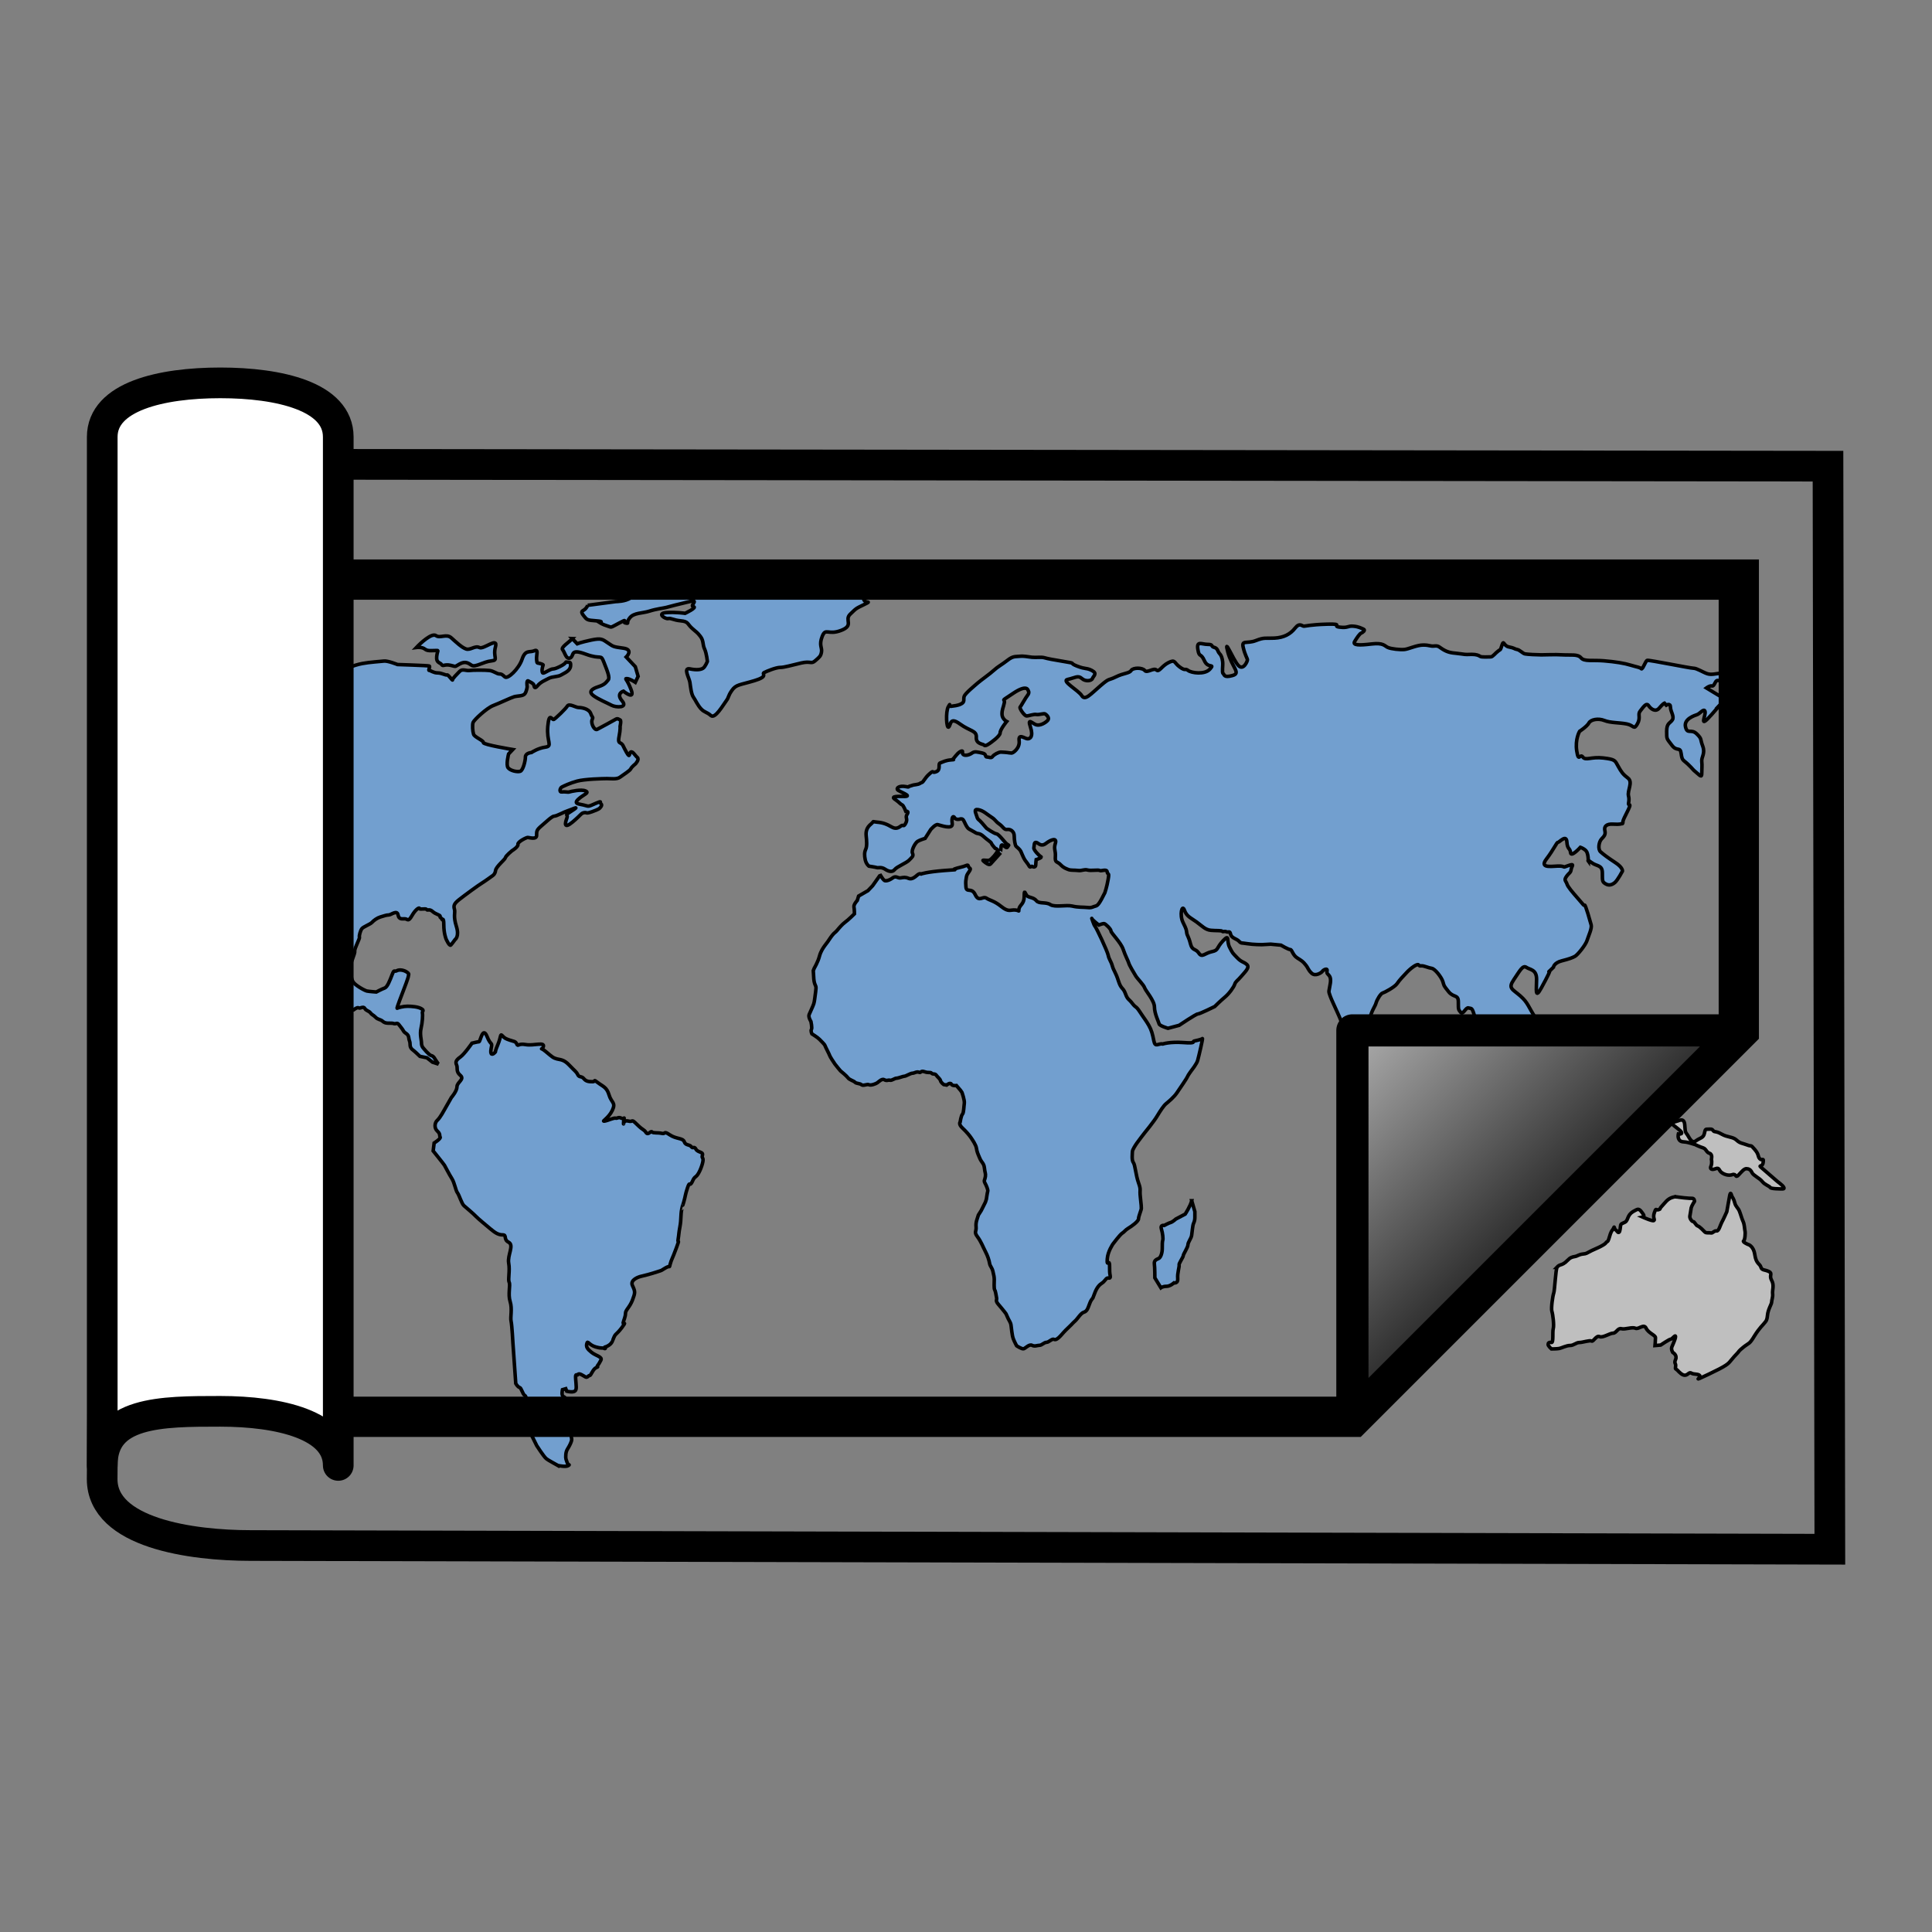 <?xml version="1.0" encoding="UTF-8" standalone="no"?>
<svg
   xmlns:dc="http://purl.org/dc/elements/1.1/"
   xmlns:cc="http://creativecommons.org/ns#"
   xmlns:rdf="http://www.w3.org/1999/02/22-rdf-syntax-ns#"
   xmlns:svg="http://www.w3.org/2000/svg"
   xmlns="http://www.w3.org/2000/svg"
   xmlns:xlink="http://www.w3.org/1999/xlink"
   xmlns:sodipodi="http://sodipodi.sourceforge.net/DTD/sodipodi-0.dtd"
   xmlns:inkscape="http://www.inkscape.org/namespaces/inkscape"
   width="24"
   height="24"
   id="svg2"
   version="1.1"
   inkscape:version="0.48.3.1 r9886"
   sodipodi:docname="overlay.svg">
  <rect width="100%" height="100%" fill="#808080" stroke="none"/>
  <defs
     id="defs24">
    <linearGradient
       id="linearGradient4215">
      <stop
         style="stop-color:#afafaf;stop-opacity:1;"
         offset="0"
         id="stop4217" />
      <stop
         style="stop-color:#2a2a2a;stop-opacity:1;"
         offset="1"
         id="stop4219" />
    </linearGradient>
    <inkscape:perspective
       sodipodi:type="inkscape:persp3d"
       inkscape:vp_x="0 : 12 : 1"
       inkscape:vp_y="0 : 1000 : 0"
       inkscape:vp_z="24 : 12 : 1"
       inkscape:persp3d-origin="12 : 8 : 1"
       id="perspective3952" />
    <linearGradient
       y1="0"
       x1="0"
       y2="1"
       x2="1"
       id="svg_18">
      <stop
         id="stop3113"
         offset="0"
         stop-color="#ffffff" />
      <stop
         id="stop3115"
         offset="1"
         stop-opacity="0.992"
         stop-color="#cecece" />
    </linearGradient>
    <linearGradient
       y1="0"
       x1="0"
       y2="1"
       x2="1"
       id="svg_17">
      <stop
         id="stop3108"
         offset="0"
         stop-color="#ffffff" />
      <stop
         id="stop3110"
         offset="1"
         stop-opacity="0.996"
         stop-color="#e0e0e0" />
    </linearGradient>
    <linearGradient
       y2="1"
       x2="1"
       id="svg_16">
      <stop
         id="stop3103"
         offset="0"
         stop-color="#ffffff" />
      <stop
         id="stop3105"
         offset="1"
         stop-color="#000000" />
    </linearGradient>
    <linearGradient
       spreadMethod="pad"
       x2="1"
       y1="0"
       x1="0"
       y2="1"
       id="svg_15">
      <stop
         id="stop3098"
         offset="0"
         stop-opacity="0.996"
         stop-color="#efefef" />
      <stop
         id="stop3100"
         offset="1"
         stop-opacity="0.996"
         stop-color="#828282" />
    </linearGradient>
    <linearGradient
       y1="0"
       x1="0"
       y2="1"
       x2="1"
       id="svg_14">
      <stop
         id="stop3093"
         offset="0"
         stop-opacity="0.996"
         stop-color="#ffffff" />
      <stop
         id="stop3095"
         offset="1"
         stop-opacity="0.996"
         stop-color="#c1c1c1" />
    </linearGradient>
    <linearGradient
       y2="1"
       x2="1"
       id="svg_13">
      <stop
         id="stop3088"
         offset="0"
         stop-opacity="0.996"
         stop-color="#ffffff" />
      <stop
         id="stop3090"
         offset="1"
         stop-opacity="0.996"
         stop-color="#c1c1c1" />
    </linearGradient>
    <linearGradient
       y2="1"
       x2="1"
       y1="0"
       x1="0"
       id="svg_12">
      <stop
         id="stop3083"
         offset="0"
         stop-color="#ffffff" />
      <stop
         id="stop3085"
         offset="1"
         stop-opacity="0.992"
         stop-color="#f2f2f2" />
    </linearGradient>
    <linearGradient
       y2="1"
       x2="1"
       y1="0"
       x1="0"
       id="svg_11">
      <stop
         id="stop3078"
         offset="0"
         stop-color="#ffffff" />
      <stop
         id="stop3080"
         offset="1"
         stop-opacity="0.996"
         stop-color="#dddddd" />
    </linearGradient>
    <linearGradient
       id="svg_10">
      <stop
         id="stop3073"
         offset="0"
         stop-color="#ffffff" />
      <stop
         id="stop3075"
         offset="1"
         stop-opacity="0.996"
         stop-color="#dddddd" />
    </linearGradient>
    <linearGradient
       id="svg_9">
      <stop
         id="stop3068"
         offset="0"
         stop-color="#ffffff" />
      <stop
         id="stop3070"
         offset="1"
         stop-color="#000000" />
    </linearGradient>
    <linearGradient
       spreadMethod="pad"
       x2="1"
       y1="0"
       x1="0"
       y2="1"
       id="svg_8">
      <stop
         id="stop3055"
         offset="0"
         stop-opacity="0.988"
         stop-color="#ffffff" />
      <stop
         id="stop3057"
         offset="1"
         stop-opacity="0.992"
         stop-color="#cccccc" />
      <stop
         id="stop3059"
         offset="1"
         stop-opacity="0.992"
         stop-color="#cccccc" />
      <stop
         id="stop3061"
         offset="1"
         stop-opacity="0.996"
         stop-color="#828282" />
      <stop
         id="stop3063"
         offset="1"
         stop-opacity="0.996"
         stop-color="#828282" />
      <stop
         id="stop3065"
         offset="1"
         stop-opacity="0.996"
         stop-color="#828282" />
    </linearGradient>
    <linearGradient
       spreadMethod="pad"
       x2="1"
       y1="0"
       x1="0"
       y2="1"
       id="svg_7">
      <stop
         id="stop3044"
         offset="0"
         stop-opacity="0.988"
         stop-color="#ffffff" />
      <stop
         id="stop3046"
         offset="1"
         stop-opacity="0.992"
         stop-color="#cccccc" />
      <stop
         id="stop3048"
         offset="1"
         stop-opacity="0.996"
         stop-color="#828282" />
      <stop
         id="stop3050"
         offset="1"
         stop-opacity="0.996"
         stop-color="#828282" />
      <stop
         id="stop3052"
         offset="1"
         stop-opacity="0.996"
         stop-color="#828282" />
    </linearGradient>
    <linearGradient
       spreadMethod="pad"
       x2="1"
       y1="0"
       x1="0"
       y2="1"
       id="svg_6">
      <stop
         id="stop3037"
         offset="0"
         stop-opacity="0.992"
         stop-color="#ffffff" />
      <stop
         id="stop3039"
         offset="1"
         stop-opacity="0.996"
         stop-color="#828282" />
      <stop
         id="stop3041"
         offset="1"
         stop-opacity="0.996"
         stop-color="#828282" />
    </linearGradient>
    <linearGradient
       spreadMethod="pad"
       x2="1"
       y1="0"
       x1="0"
       y2="1"
       id="svg_5">
      <stop
         id="stop3032"
         offset="0"
         stop-opacity="0.992"
         stop-color="#ffffff" />
      <stop
         id="stop3034"
         offset="1"
         stop-opacity="0.996"
         stop-color="#828282" />
    </linearGradient>
    <linearGradient
       spreadMethod="pad"
       x2="1"
       y1="0"
       x1="0"
       y2="1"
       id="svg_4">
      <stop
         id="stop3027"
         offset="0"
         stop-opacity="0.996"
         stop-color="#efefef" />
      <stop
         id="stop3029"
         offset="1"
         stop-opacity="0.996"
         stop-color="#828282" />
    </linearGradient>
    <linearGradient
       spreadMethod="pad"
       x2="1"
       y1="0.363"
       x1="0.488"
       y2="1"
       id="svg_3">
      <stop
         id="stop3022"
         offset="0"
         stop-color="#e8e8e8" />
      <stop
         id="stop3024"
         offset="1"
         stop-color="#171717" />
    </linearGradient>
    <linearGradient
       spreadMethod="pad"
       x2="1"
       y1="0"
       x1="0"
       y2="1"
       id="svg_2">
      <stop
         id="stop3017"
         offset="0"
         stop-color="#e8e8e8" />
      <stop
         id="stop3019"
         offset="1"
         stop-color="#171717" />
    </linearGradient>
    <linearGradient
       y2="1"
       id="svg_1">
      <stop
         id="stop3012"
         offset="0"
         stop-color="#e8e8e8" />
      <stop
         id="stop3014"
         offset="1"
         stop-color="#171717" />
    </linearGradient>
    <inkscape:perspective
       sodipodi:type="inkscape:persp3d"
       inkscape:vp_x="0 : 0.5 : 1"
       inkscape:vp_y="0 : 1000 : 0"
       inkscape:vp_z="1 : 0.5 : 1"
       inkscape:persp3d-origin="0.5 : 0.33333333 : 1"
       id="perspective4762" />
    <inkscape:perspective
       sodipodi:type="inkscape:persp3d"
       inkscape:vp_x="0 : 0.5 : 1"
       inkscape:vp_y="0 : 1000 : 0"
       inkscape:vp_z="1 : 0.5 : 1"
       inkscape:persp3d-origin="0.5 : 0.33333333 : 1"
       id="perspective9811" />
    <inkscape:perspective
       sodipodi:type="inkscape:persp3d"
       inkscape:vp_x="0 : 0.5 : 1"
       inkscape:vp_y="0 : 1000 : 0"
       inkscape:vp_z="1 : 0.5 : 1"
       inkscape:persp3d-origin="0.5 : 0.33333333 : 1"
       id="perspective8710" />
    <inkscape:perspective
       sodipodi:type="inkscape:persp3d"
       inkscape:vp_x="0 : 0.5 : 1"
       inkscape:vp_y="0 : 1000 : 0"
       inkscape:vp_z="1 : 0.5 : 1"
       inkscape:persp3d-origin="0.5 : 0.33333333 : 1"
       id="perspective7871" />
    <inkscape:perspective
       sodipodi:type="inkscape:persp3d"
       inkscape:vp_x="0 : 0.5 : 1"
       inkscape:vp_y="0 : 1000 : 0"
       inkscape:vp_z="1 : 0.5 : 1"
       inkscape:persp3d-origin="0.5 : 0.33333333 : 1"
       id="perspective3600" />
    <inkscape:perspective
       sodipodi:type="inkscape:persp3d"
       inkscape:vp_x="0 : 0.5 : 1"
       inkscape:vp_y="0 : 1000 : 0"
       inkscape:vp_z="1 : 0.5 : 1"
       inkscape:persp3d-origin="0.5 : 0.33333333 : 1"
       id="perspective3496" />
    <inkscape:perspective
       id="perspective3486"
       inkscape:persp3d-origin="16 : 10.666667 : 1"
       inkscape:vp_z="32 : 16 : 1"
       inkscape:vp_y="0 : 1000 : 0"
       inkscape:vp_x="0 : 16 : 1"
       sodipodi:type="inkscape:persp3d" />
    <linearGradient
       inkscape:collect="always"
       xlink:href="#linearGradient4215"
       id="linearGradient4221"
       x1="16.8"
       y1="12.8"
       x2="19.2"
       y2="15.2"
       gradientUnits="userSpaceOnUse" />
  </defs>
  <sodipodi:namedview
     pagecolor="#ffffff"
     bordercolor="#666666"
     borderopacity="1"
     objecttolerance="10"
     gridtolerance="10"
     guidetolerance="10"
     inkscape:pageopacity="0"
     inkscape:pageshadow="2"
     inkscape:window-width="1855"
     inkscape:window-height="1056"
     id="namedview22"
     showgrid="true"
     inkscape:zoom="22.627417"
     inkscape:cx="9.9830946"
     inkscape:cy="11.409217"
     inkscape:window-x="65"
     inkscape:window-y="24"
     inkscape:window-maximized="1"
     inkscape:current-layer="svg2"
     inkscape:snap-grids="true"
     inkscape:snap-nodes="true"
     inkscape:snap-to-guides="false"
     showguides="true"
     inkscape:guide-bbox="true"
     inkscape:snap-object-midpoints="true">
    <inkscape:grid
       type="xygrid"
       id="grid3982"
       empspacing="4"
       visible="true"
       enabled="true"
       snapvisiblegridlinesonly="true"
       spacingx="0.2px"
       spacingy="0.2px" />
  </sodipodi:namedview>
  <path
     style="fill:none;stroke:#000000;stroke-width:0.381;stroke-linecap:butt;stroke-linejoin:miter;stroke-miterlimit:4;stroke-opacity:1;stroke-dasharray:none"
     d="m 22.708,5.791 0.023,13.454 -19.619,-0.046 c -0.733,0 -1.843,-0.154 -1.843,-0.826 L 1.366,5.765 z"
     id="path3986"
     inkscape:connector-curvature="0"
     sodipodi:nodetypes="cccccc" />
  <g
     id="g4190"
     transform="translate(-0.062,14.281)">
    <path
       style="fill:#729fcf;fill-opacity:1;stroke:#000000;stroke-width:0.044;stroke-miterlimit:4;stroke-opacity:1;stroke-dasharray:none"
       inkscape:connector-curvature="0"
       d="m 14.866,0.635 c -0.017,0.068 -0.081,0.166 -0.081,0.166 l -0.116,0.061 c 0,0 -0.041,0.037 -0.064,0.043 -0.023,0.006 -0.081,0.037 -0.081,0.037 0,0 -0.052,-0.012 -0.035,0.043 0.017,0.055 0.023,0.123 0.017,0.141 -0.006,0.018 -0.006,0.055 -0.006,0.104 0,0.049 -0.017,0.11 -0.046,0.123 -0.029,0.012 -0.058,0.025 -0.052,0.068 0.006,0.043 0.006,0.172 0.006,0.172 l 0.075,0.123 c 0,0 0.023,-0.018 0.07,-0.018 0.046,0 0.093,-0.043 0.093,-0.043 0,0 0.052,0.012 0.046,-0.055 -0.006,-0.068 0.023,-0.147 0.017,-0.166 -0.006,-0.018 0.052,-0.098 0.052,-0.117 0,-0.018 0.058,-0.104 0.058,-0.135 0,-0.031 0.041,-0.08 0.046,-0.117 0.006,-0.037 0.012,-0.123 0.023,-0.147 0.012,-0.025 0.017,-0.049 0.017,-0.074 0,-0.025 0,-0.074 0,-0.074 L 14.866,0.635 z"
       id="imagebot_4-8" />
    <path
       style="fill:#bfbfbf;fill-opacity:1;stroke:#000000;stroke-width:0.044;stroke-miterlimit:4;stroke-opacity:1;stroke-dasharray:none"
       inkscape:connector-curvature="0"
       d="m 19.404,1.463 c -0.017,0.025 -0.029,0.288 -0.041,0.319 -0.012,0.031 -0.035,0.19 -0.023,0.227 0.012,0.037 0.029,0.172 0.017,0.215 -0.012,0.043 0.006,0.178 -0.023,0.172 -0.029,-0.006 -0.041,0.006 -0.041,0.025 0,0.018 0.041,0.055 0.041,0.055 0,0 0.07,2.72e-5 0.099,-0.006 0.029,-0.006 0.087,-0.037 0.133,-0.037 0.046,0 0.075,-0.037 0.116,-0.037 0.041,0 0.128,-0.031 0.151,-0.018 0.023,0.012 0.058,-0.074 0.099,-0.055 0.041,0.018 0.128,-0.043 0.168,-0.043 0.041,0 0.058,-0.068 0.104,-0.055 0.046,0.012 0.133,-0.025 0.174,-0.006 0.041,0.018 0.104,-0.061 0.133,0 0.029,0.061 0.116,0.086 0.116,0.117 0,0.031 -0.006,0.098 -0.006,0.098 l 0.07,-0.006 c 0,0 0.11,-0.074 0.127,-0.074 0.017,0 0.058,-0.061 0.058,-0.031 0,0.031 -0.035,0.098 -0.046,0.129 -0.012,0.031 0.012,0.068 0.012,0.068 0,0 0.058,0.031 0.035,0.086 -0.023,0.055 0.006,0.043 0,0.086 -0.006,0.043 0,0.025 0.023,0.049 0.023,0.025 0.064,0.068 0.099,0.061 0.035,-0.006 0.046,-0.043 0.075,-0.025 0.029,0.018 0.087,0.006 0.104,0.031 0.017,0.025 -0.11,0.086 0.11,-0.018 0.22,-0.104 0.243,-0.129 0.272,-0.166 0.029,-0.037 0.064,-0.074 0.087,-0.098 0.023,-0.025 0.006,-0.018 0.075,-0.074 0.07,-0.055 0.07,-0.031 0.133,-0.135 0.064,-0.104 0.11,-0.141 0.122,-0.159 0.012,-0.018 0.035,-0.025 0.041,-0.098 0.006,-0.074 0.052,-0.141 0.052,-0.166 0,-0.025 0.017,-0.061 0.012,-0.104 -0.006,-0.043 0.023,-0.104 -0.012,-0.166 -0.035,-0.061 0.017,-0.086 -0.035,-0.11 -0.052,-0.025 -0.087,-0.012 -0.099,-0.055 -0.012,-0.043 -0.058,-0.037 -0.075,-0.153 -0.017,-0.117 -0.087,-0.129 -0.087,-0.129 0,0 -0.07,-0.031 -0.052,-0.043 0.017,-0.012 0.023,-0.098 0.017,-0.123 -0.006,-0.025 -0.006,-0.08 -0.023,-0.117 -0.017,-0.037 -0.029,-0.086 -0.046,-0.129 -0.017,-0.043 -0.046,-0.055 -0.058,-0.104 -0.012,-0.049 -0.029,-0.068 -0.035,-0.08 -0.006,-0.012 -0.017,-0.074 -0.029,-0.006 -0.012,0.067 -0.035,0.196 -0.035,0.196 0,0 -0.046,0.104 -0.064,0.135 -0.017,0.031 -0.035,0.11 -0.064,0.104 -0.029,-0.006 -0.046,0.031 -0.07,0.025 -0.023,-0.006 -0.058,0.006 -0.075,-0.012 -0.017,-0.018 -0.064,-0.067 -0.087,-0.074 -0.023,-0.006 -0.041,-0.055 -0.058,-0.055 -0.017,0 -0.046,-0.043 -0.041,-0.068 0.006,-0.025 0.012,-0.08 0.017,-0.104 0.006,-0.025 0.041,-0.08 0.041,-0.08 0,0 0,-0.037 -0.029,-0.037 -0.029,0 -0.035,0 -0.099,-0.006 -0.064,-0.006 -0.081,-0.012 -0.104,-0.012 -0.023,0 0.023,-0.012 -0.041,0.006 -0.064,0.018 -0.093,0.068 -0.133,0.11 -0.041,0.043 -0.006,0.031 -0.041,0.043 -0.035,0.012 -0.029,-0.031 -0.052,0.037 -0.023,0.067 0.012,0.086 -0.006,0.098 -0.017,0.012 -0.139,-0.043 -0.139,-0.043 0,0 0.029,-0.006 0.006,-0.037 -0.023,-0.031 -0.046,-0.074 -0.081,-0.055 -0.035,0.018 -0.064,0.031 -0.087,0.061 -0.023,0.031 -0.023,0.055 -0.041,0.08 -0.017,0.025 -0.064,0.025 -0.07,0.049 -0.006,0.025 -0.006,0.086 -0.023,0.092 -0.017,0.006 -0.023,-0.024 -0.041,-0.031 -0.017,-0.006 -0.012,-0.055 -0.023,-0.025 -0.012,0.031 -0.023,0.024 -0.041,0.074 -0.017,0.049 -0.023,0.092 -0.041,0.098 -0.017,0.006 0,0.012 -0.052,0.043 -0.052,0.031 -0.064,0.031 -0.139,0.067 -0.075,0.037 -0.058,0.037 -0.11,0.043 -0.052,0.006 -0.064,0.025 -0.099,0.031 -0.035,0.006 -0.058,0.012 -0.093,0.049 -0.035,0.037 -0.064,0.049 -0.087,0.055 -0.023,0.006 -0.046,0.031 -0.046,0.031 z"
       id="imagebot_5-2" />
    <path
       style="fill:#729fcf;fill-opacity:1;stroke:#000000;stroke-width:0.044;stroke-miterlimit:4;stroke-opacity:1;stroke-dasharray:none"
       inkscape:connector-curvature="0"
       d="m 19.745,-0.96 c -0.023,0.037 -0.098,0.147 -0.127,0.153 -0.029,0.006 -0.058,0.037 -0.081,0.031 -0.023,-0.006 -0.075,0 -0.093,0.08 -0.017,0.08 -0.046,0.123 -0.064,0.117 -0.017,-0.006 0.029,0.117 -0.07,0.068 -0.098,-0.049 -0.064,0.043 -0.075,0.068 -0.012,0.025 0.017,0.092 0.023,0.117 0.006,0.025 0.023,0.067 0.046,0.104 0.023,0.037 0.041,0.08 0.081,0.068 0.041,-0.012 0.168,0 0.168,0 0,0 0.046,0.018 0.075,0.018 0.029,0 0.035,-0.012 0.052,-0.012 0.017,0 0.052,-0.061 0.046,-0.067 -0.006,-0.006 -0.023,-0.025 0.012,-0.061 0.035,-0.037 0.075,-0.049 0.081,-0.092 0.006,-0.043 -0.012,-0.043 0.006,-0.068 0.017,-0.025 0.058,-0.018 0.046,-0.043 -0.012,-0.025 0.012,-0.018 -0.012,-0.068 -0.023,-0.049 -0.052,-0.067 -0.029,-0.129 0.023,-0.061 0.046,-0.074 0.041,-0.11 -0.006,-0.037 0.029,-0.049 -0.012,-0.092 -0.041,-0.043 -0.058,-0.055 -0.087,-0.068 -0.029,-0.012 -0.029,-0.012 -0.029,-0.012 z"
       id="imagebot_6-5" />
    <path
       style="fill:#bfbfbf;fill-opacity:1;stroke:#000000;stroke-width:0.044;stroke-miterlimit:4;stroke-opacity:1;stroke-dasharray:none"
       inkscape:connector-curvature="0"
       d="m 20.881,-0.346 c 0.023,-0.006 0.104,-0.067 0.11,0.043 0.006,0.11 0.012,0.08 0.046,0.141 0.035,0.061 0.058,0.08 0.098,0.049 0.041,-0.031 0.087,-0.031 0.099,-0.086 0.012,-0.055 0.012,-0.055 0.046,-0.055 0.035,0 0.046,-0.006 0.064,0.018 0.017,0.024 0.029,-5.45e-5 0.104,0.043 0.075,0.043 0.139,0.031 0.185,0.074 0.046,0.043 0.07,0.037 0.133,0.061 0.064,0.025 0.035,-0.012 0.093,0.055 0.058,0.067 0.035,0.086 0.064,0.117 0.029,0.031 0.052,-0.025 0.041,0.049 -0.012,0.074 -0.093,0 0.029,0.104 0.122,0.104 0.139,0.123 0.18,0.153 0.041,0.031 0.07,0.068 0.035,0.068 -0.035,0 -0.145,0 -0.156,-0.018 C 22.04,0.451 21.988,0.439 21.953,0.396 21.919,0.353 21.843,0.322 21.826,0.286 c -0.017,-0.037 -0.041,-0.049 -0.07,-0.049 -0.029,0 -0.058,0.037 -0.099,0.08 -0.041,0.043 -0.023,-0.024 -0.075,-0.006 -0.052,0.018 -0.11,-0.006 -0.139,-0.031 -0.029,-0.025 -0.023,-0.061 -0.069,-0.043 -0.046,0.018 -0.075,0.006 -0.058,-0.031 0.017,-0.037 0.006,-0.086 0.006,-0.086 0,0 0.017,-0.061 -0.023,-0.074 -0.041,-0.012 -0.041,-0.055 -0.081,-0.068 -0.041,-0.012 -0.104,-0.043 -0.104,-0.043 0,0 -0.006,0 -0.023,-0.006 -0.017,-0.006 -0.017,-0.006 -0.064,-0.018 -0.046,-0.012 -0.081,-5.45e-5 -0.104,-0.031 -0.023,-0.031 -0.012,-0.074 -0.012,-0.074 0,0 0.093,0.012 0,-0.061 -0.093,-0.074 -0.093,-0.074 -0.093,-0.074 0,0 0.012,-0.006 0.006,-0.018 -0.006,-0.012 0.058,0 0.058,0 z"
       id="imagebot_7-8" />
    <path
       style="fill:#729fcf;fill-opacity:1;stroke:#000000;stroke-width:0.044;stroke-miterlimit:4;stroke-opacity:1;stroke-dasharray:none"
       inkscape:connector-curvature="0"
       d="m 18.274,-0.855 c 0,0 0.029,0.031 0.075,0.025 0.046,-0.006 0.081,0.098 0.11,0.135 0.029,0.037 0.046,0.055 0.11,0.098 0.064,0.043 0.058,-0.037 0.145,0.092 0.087,0.129 0.046,0.049 0.087,0.129 0.041,0.08 0.064,0.123 0.087,0.141 0.023,0.018 0.041,0.067 0.046,0.086 0.006,0.018 0.046,0.074 0.046,0.092 0,0.018 0.012,0.067 -0.023,0.11 -0.035,0.043 -0.064,0.049 -0.064,0.049 0,0 -0.07,-0.037 -0.093,-0.074 -0.023,-0.037 -0.052,-0.067 -0.093,-0.141 -0.041,-0.074 -0.087,-0.153 -0.11,-0.19 -0.023,-0.037 -0.058,-0.074 -0.075,-0.11 -0.017,-0.037 -0.064,-0.147 -0.087,-0.16 -0.023,-0.012 -0.029,-0.049 -0.07,-0.092 -0.041,-0.043 -0.035,-0.08 -0.052,-0.104 -0.017,-0.025 -0.058,-0.08 -0.058,-0.08 l 0.017,-0.006 z"
       id="imagebot_8-6" />
    <path
       style="fill:#729fcf;fill-opacity:1;stroke:#000000;stroke-width:0.044;stroke-miterlimit:4;stroke-opacity:1;stroke-dasharray:none"
       inkscape:connector-curvature="0"
       d="M 7.002,3.929 C 6.962,3.905 6.875,3.862 6.846,3.837 6.817,3.813 6.73,3.678 6.73,3.678 L 6.666,3.549 c 0,0 -0.075,-0.098 -0.058,-0.135 0.017,-0.037 0.052,-0.061 0.052,-0.08 0,-0.018 0.035,-0.068 0.006,-0.086 C 6.637,3.23 6.637,3.224 6.62,3.169 6.602,3.114 6.602,3.064 6.579,3.052 6.556,3.04 6.539,2.96 6.516,2.954 6.492,2.948 6.469,2.905 6.469,2.905 L 6.434,2.408 c 0,0 -0.012,-0.227 -0.023,-0.276 -0.012,-0.049 0.017,-0.153 -0.012,-0.245 -0.029,-0.092 0.006,-0.202 -0.012,-0.239 -0.017,-0.037 0.012,-0.141 -0.006,-0.239 -0.017,-0.098 0.07,-0.221 0,-0.258 -0.07,-0.037 -0.017,-0.092 -0.075,-0.092 -0.058,0 -0.099,-0.031 -0.151,-0.074 C 6.104,0.942 6.006,0.862 5.977,0.832 5.948,0.801 5.855,0.721 5.826,0.697 5.797,0.672 5.768,0.568 5.745,0.537 5.722,0.507 5.71,0.415 5.675,0.359 5.64,0.304 5.594,0.212 5.583,0.194 5.571,0.175 5.443,0.016 5.443,0.016 l 0.012,-0.098 c 0,0 0.087,-0.055 0.075,-0.074 -0.012,-0.018 0.006,-0.037 -0.035,-0.074 -0.041,-0.037 -0.035,-0.104 0,-0.135 0.035,-0.031 0.087,-0.129 0.087,-0.129 l 0.087,-0.153 c 0,0 0.07,-0.08 0.07,-0.135 0,-0.055 0.099,-0.092 0.041,-0.141 -0.058,-0.049 -0.029,-0.092 -0.046,-0.129 -0.017,-0.037 -0.006,-0.061 0.046,-0.098 0.052,-0.037 0.145,-0.172 0.145,-0.172 0,0 0.07,-0.018 0.087,-0.018 0.017,0 0.046,-0.196 0.099,-0.068 0.052,0.129 0.07,0.061 0.052,0.153 -0.017,0.092 0.023,0.074 0.046,0.049 0.023,-0.025 -0.012,0.018 0.035,-0.092 0.046,-0.11 0.029,-0.147 0.058,-0.117 0.029,0.031 0.041,0.037 0.093,0.055 0.052,0.018 0.07,0.012 0.087,0.049 0.017,0.037 0.012,-0.012 0.11,0.006 0.099,0.018 0.238,-0.037 0.22,0.025 -0.017,0.061 -0.052,-0.006 0.029,0.061 0.081,0.068 0.093,0.08 0.139,0.092 0.046,0.012 0.087,0.006 0.156,0.08 0.07,0.074 0.087,0.08 0.104,0.117 0.017,0.037 0.046,0.012 0.075,0.049 0.029,0.037 0.07,0.037 0.11,0.037 0.041,0 0,-0.037 0.064,0.012 0.064,0.049 0.11,0.055 0.139,0.153 0.029,0.098 0.087,0.092 0.041,0.19 -0.046,0.098 -0.139,0.141 -0.099,0.135 0.041,-0.006 0.116,-0.043 0.139,-0.037 0.023,0.006 0.035,-0.018 0.07,0 0.035,0.018 0.041,-0.025 0.035,0.018 -0.006,0.043 -0.006,0 -0.006,0.043 0,0.043 -0.012,-0.043 0.058,-0.025 0.07,0.018 0.029,-0.037 0.11,0.043 0.081,0.08 0.081,0.055 0.11,0.098 0.029,0.043 0.058,-0.025 0.075,-0.006 0.017,0.018 0.07,0.006 0.122,0.018 0.052,0.012 0.017,-0.037 0.099,0.018 0.081,0.055 0.162,0.037 0.18,0.086 0.017,0.049 0.064,0.031 0.087,0.061 0.023,0.031 0.035,-0.012 0.058,0.031 0.023,0.043 0.093,0.031 0.081,0.074 C 8.775,0.114 8.804,0.089 8.793,0.151 8.781,0.212 8.741,0.31 8.706,0.335 8.671,0.359 8.671,0.39 8.648,0.421 8.625,0.451 8.631,0.39 8.602,0.476 8.573,0.562 8.578,0.574 8.555,0.654 c -0.023,0.08 -0.006,0 -0.023,0.08 C 8.515,0.813 8.526,0.862 8.509,0.954 8.492,1.046 8.497,1.046 8.486,1.114 8.474,1.181 8.515,1.083 8.463,1.224 c -0.052,0.141 -0.058,0.135 -0.075,0.196 -0.017,0.061 0.006,0.012 -0.058,0.049 -0.064,0.037 -0.029,0.025 -0.104,0.049 -0.075,0.025 -0.168,0.049 -0.197,0.055 -0.029,0.006 -0.145,0.043 -0.11,0.117 0.035,0.074 0.035,0.086 0,0.178 -0.035,0.092 -0.087,0.123 -0.087,0.166 0,0.043 -0.023,0.086 -0.029,0.117 -0.006,0.031 0.052,-0.031 -0.017,0.061 -0.07,0.092 -0.075,0.067 -0.099,0.123 -0.023,0.055 0,0.012 -0.023,0.055 -0.023,0.043 -0.081,0.061 -0.081,0.061 0,0 0.006,0.031 -0.017,0.018 -0.023,-0.012 -0.017,0.006 -0.104,-0.018 -0.087,-0.025 -0.099,-0.086 -0.11,-0.043 -0.012,0.043 0.006,0.068 0.058,0.11 0.052,0.043 0.139,0.055 0.116,0.098 -0.023,0.043 -0.023,0.043 -0.041,0.067 -0.017,0.025 0.023,0.006 -0.017,0.025 -0.041,0.018 -0.064,0.098 -0.081,0.098 -0.017,0 -0.029,0.031 -0.052,0.018 -0.023,-0.012 -0.081,-0.055 -0.093,-0.031 -0.012,0.025 -0.035,-0.031 -0.029,0.055 0.006,0.086 0.017,0.135 -0.012,0.153 -0.029,0.018 -0.099,0 -0.099,0 l -0.012,-0.031 -0.041,0.012 c 0,0 -0.017,0.074 0.012,0.086 0.029,0.012 0.023,0.025 0.052,0.061 0.029,0.037 0.012,0.104 0.012,0.104 0,0 0,0.018 -0.029,0.049 -0.029,0.031 -0.041,0.055 -0.046,0.074 -0.006,0.018 -0.041,0.098 0.012,0.092 0.052,-0.006 0.093,-0.037 0.093,0.061 0,0.098 0.023,0.074 -0.006,0.141 -0.029,0.067 -0.052,0.074 -0.058,0.135 -0.006,0.061 0.006,0.067 0.017,0.104 0.012,0.037 0.041,0.018 0.012,0.037 -0.029,0.018 -0.116,2.73e-5 -0.116,2.73e-5 z"
       id="imagebot_9-1" />
    <path
       style="fill:#729fcf;fill-opacity:1;stroke:#000000;stroke-width:0.044;stroke-miterlimit:4;stroke-opacity:1;stroke-dasharray:none"
       inkscape:connector-curvature="0"
       d="m 5.507,-1.064 -0.041,-0.061 c 0,0 -0.017,-0.037 -0.046,-0.043 -0.029,-0.006 -0.093,-0.086 -0.093,-0.086 0,0 -0.029,-0.025 -0.029,-0.067 0,-0.043 -0.023,-0.11 -0.006,-0.184 0.017,-0.074 0.023,-0.166 0.017,-0.19 -0.006,-0.025 0.029,-0.031 -0.012,-0.055 -0.041,-0.025 -0.122,-0.031 -0.174,-0.031 -0.052,0 -0.116,0.018 -0.127,0.025 -0.012,0.006 0.064,-0.184 0.075,-0.215 0.012,-0.031 0.064,-0.166 0.064,-0.184 0,-0.018 0.017,-0.025 -0.017,-0.049 -0.035,-0.025 -0.093,-0.037 -0.127,-0.018 -0.035,0.018 -0.029,-0.025 -0.058,0.049 -0.029,0.074 -0.058,0.153 -0.093,0.166 -0.035,0.012 -0.104,0.049 -0.104,0.049 0,0 -0.087,-0.006 -0.116,-0.012 -0.029,-0.006 -0.151,-0.074 -0.174,-0.117 -0.023,-0.043 -0.035,-0.135 -0.035,-0.178 0,-0.043 0.064,-0.172 0.058,-0.202 -0.006,-0.031 0.064,-0.153 0.058,-0.172 -0.006,-0.018 0.012,-0.08 0.029,-0.104 0.017,-0.025 0.104,-0.055 0.127,-0.08 0.023,-0.025 0.064,-0.055 0.104,-0.067 0.041,-0.012 0.075,-0.025 0.104,-0.025 0.029,0 0.104,-0.067 0.116,0 0.012,0.067 0.064,0.043 0.093,0.049 0.029,0.006 0.035,0.037 0.081,-0.043 0.046,-0.08 0.093,-0.104 0.093,-0.086 0,0.018 0.075,-0.006 0.087,0.012 0.012,0.018 0.035,-0.012 0.075,0.025 0.041,0.037 0.099,0.043 0.093,0.061 -0.006,0.018 0.023,0.018 0.023,0.037 0,0.018 0.023,-0.043 0.023,0.067 0,0.11 0.029,0.178 0.029,0.178 0,0 0.041,0.092 0.058,0.074 0.017,-0.018 0.052,-0.067 0.052,-0.067 0,0 0.058,-0.037 0.017,-0.166 -0.041,-0.129 -0.012,-0.166 -0.023,-0.209 -0.012,-0.043 -0.012,-0.068 0.058,-0.123 0.07,-0.055 0.238,-0.178 0.278,-0.202 0.041,-0.025 0.133,-0.092 0.133,-0.092 0,0 0.035,-0.018 0.041,-0.067 0.006,-0.049 0.116,-0.135 0.122,-0.159 0.006,-0.025 0.081,-0.086 0.081,-0.086 0,0 0.081,-0.049 0.075,-0.08 -0.006,-0.031 0.104,-0.086 0.122,-0.086 0.017,0 0.11,0.031 0.11,-0.025 0,-0.055 0,-0.067 0.058,-0.117 0.058,-0.049 0.133,-0.123 0.162,-0.123 0.029,0 0.127,-0.055 0.168,-0.067 0.041,-0.012 0.168,-0.074 0.052,0 -0.116,0.074 -0.041,0.031 -0.064,0.092 -0.023,0.061 -0.041,0.141 0.07,0.049 0.11,-0.092 0.104,-0.11 0.145,-0.117 0.041,-0.006 0.012,0.018 0.099,-0.012 0.087,-0.031 0.093,-0.043 0.093,-0.043 0,0 0.041,-0.037 0.017,-0.055 -0.023,-0.018 0.023,-0.043 -0.064,-0.006 -0.087,0.037 -0.081,0.043 -0.139,0.025 -0.058,-0.018 -0.145,-0.012 -0.081,-0.074 0.064,-0.061 0.145,-0.08 0.093,-0.104 -0.052,-0.025 -0.185,0.006 -0.203,0.012 -0.017,0.006 -0.058,-0.006 -0.093,0 -0.035,0.006 -0.023,-0.049 0,-0.061 0.023,-0.012 0.099,-0.049 0.191,-0.074 0.093,-0.025 0.319,-0.031 0.371,-0.031 0.052,0 0.122,0.012 0.162,-0.018 0.041,-0.031 0.122,-0.08 0.133,-0.104 0.012,-0.025 0.058,-0.061 0.058,-0.061 0,0 0.052,-0.055 0.023,-0.08 -0.029,-0.025 -0.058,-0.08 -0.081,-0.067 -0.023,0.012 -0.006,0.086 -0.052,0.006 -0.046,-0.08 -0.041,-0.092 -0.064,-0.11 -0.023,-0.018 -0.046,-0.006 -0.029,-0.092 0.017,-0.086 0.012,-0.123 0.012,-0.123 0,0 0.017,-0.074 0,-0.08 -0.017,-0.006 -0.029,-0.025 -0.058,-0.006 -0.029,0.018 -0.191,0.104 -0.226,0.123 -0.035,0.018 -0.081,-0.074 -0.064,-0.117 0.017,-0.043 0.006,-0.018 -0.017,-0.08 -0.023,-0.061 -0.116,-0.074 -0.151,-0.074 -0.035,0 -0.116,-0.055 -0.139,-0.018 -0.023,0.037 -0.145,0.153 -0.168,0.166 -0.023,0.012 -0.058,-0.104 -0.075,0.086 -0.017,0.19 0.064,0.245 -0.029,0.258 -0.093,0.012 -0.174,0.067 -0.174,0.067 0,0 -0.075,0.006 -0.075,0.055 0,0.049 -0.029,0.166 -0.064,0.178 -0.035,0.012 -0.122,-0.006 -0.151,-0.043 -0.029,-0.037 0.006,-0.172 0.006,-0.172 l 0.052,-0.055 c 0,0 -0.371,-0.061 -0.365,-0.086 0.006,-0.025 -0.11,-0.067 -0.122,-0.104 -0.012,-0.037 -0.017,-0.117 -0.006,-0.147 0.012,-0.031 0.168,-0.178 0.249,-0.209 0.081,-0.031 0.22,-0.098 0.261,-0.11 0.041,-0.012 0.11,-0.006 0.133,-0.037 0.023,-0.031 0.029,-0.086 0.029,-0.086 0,0 -0.012,-0.086 0.012,-0.074 0.023,0.012 0.064,0.031 0.07,0.049 0.006,0.018 0.006,0.061 0.046,0.012 0.041,-0.049 0.093,-0.067 0.139,-0.092 0.046,-0.025 0.116,-0.018 0.156,-0.043 0.041,-0.025 0.11,-0.049 0.116,-0.11 0.006,-0.061 -0.017,-0.043 -0.046,-0.049 -0.029,-0.006 0.012,0.006 -0.087,0.055 -0.099,0.049 -0.07,0.012 -0.139,0.049 -0.07,0.037 -0.075,0.043 -0.081,0.012 -0.006,-0.031 0.012,-0.08 0.012,-0.08 0,0 0.006,-0.006 -0.035,-0.018 -0.041,-0.012 -0.041,0.006 -0.046,-0.049 -0.006,-0.055 0.029,-0.135 -0.029,-0.11 -0.058,0.025 -0.11,-0.018 -0.151,0.104 -0.041,0.123 -0.18,0.252 -0.214,0.221 -0.035,-0.031 -0.041,-0.037 -0.07,-0.037 -0.029,0 -0.07,-0.037 -0.122,-0.043 -0.052,-0.006 -0.209,-0.006 -0.249,0 -0.041,0.006 -0.087,-0.025 -0.122,0.012 -0.035,0.037 -0.087,0.086 -0.087,0.104 0,0.018 -0.052,-0.068 -0.07,-0.061 -0.017,0.006 -0.064,-0.025 -0.116,-0.025 -0.052,0 -0.087,-0.031 -0.104,-0.031 -0.017,0 0.017,-0.049 0,-0.055 -0.017,-0.006 -0.394,-0.018 -0.394,-0.018 0,0 -0.122,-0.049 -0.168,-0.043 -0.046,0.006 -0.174,0.012 -0.272,0.031 -0.099,0.018 -0.243,0.08 -0.29,0.086 -0.046,0.006 -0.151,0.006 -0.168,-0.025 -0.017,-0.031 0.006,-0.025 -0.017,-0.031 -0.023,-0.006 -0.006,-0.018 -0.058,-0.061 -0.052,-0.043 0.023,-0.08 -0.081,-0.08 -0.104,0 -0.168,-0.006 -0.261,0 -0.093,0.006 -0.284,0.055 -0.307,0.049 -0.023,-0.006 -0.209,0.031 -0.238,0.012 -0.029,-0.018 -0.174,0.067 -0.203,0.061 -0.029,-0.006 -0.139,0.006 -0.168,0.025 -0.029,0.018 -0.168,0.055 -0.122,0.086 0.046,0.031 0.041,0.061 0.046,0.08 0.006,0.018 -0.046,0.061 -0.046,0.061 0,0 -0.012,0 -0.075,-0.025 -0.064,-0.025 -0.133,-0.037 -0.162,-0.018 -0.029,0.018 -0.081,0.055 -0.07,0.08 0.012,0.025 0.093,0.08 0.104,0.061 0.012,-0.018 0.041,-0.055 0.075,-0.049 0.035,0.006 0.087,-0.025 0.041,0.037 -0.046,0.061 -0.087,0.092 -0.116,0.098 -0.029,0.006 -0.099,0.012 -0.162,0.018 -0.064,0.006 -0.058,-0.025 -0.116,0.037 -0.058,0.061 -0.081,0.025 -0.093,0.092 -0.012,0.067 -0.023,0.067 0,0.086 0.023,0.018 -0.046,0.025 0.006,0.043 0.052,0.018 0.116,0.037 0.11,0.055 -0.006,0.018 0.058,-0.025 0.023,0.025 -0.035,0.049 -0.058,0.092 0.012,0.043 0.07,-0.049 0.11,-0.012 0.168,-0.043 0.058,-0.031 0.116,-0.037 0.151,-0.061 0.035,-0.025 0.052,-0.061 0.104,-0.08 0.052,-0.018 0.017,0.006 0.023,0.037 0.006,0.031 0,0.037 0.035,0.012 0.035,-0.025 0.035,-0.006 0.081,-0.037 0.046,-0.031 0.099,-0.061 0.133,-0.043 0.035,0.018 0.046,0.018 0.07,0.018 0.023,0 -0.029,-0.006 0.023,0 0.052,0.006 -0.023,-0.018 0.151,0.025 0.174,0.043 0.22,0.012 0.232,0.08 0.012,0.067 0.035,-0.006 0.064,0.037 0.029,0.043 0.046,0.006 0.064,0.08 0.017,0.074 0,0.276 -0.012,0.301 -0.012,0.025 -0.017,0.025 -0.012,0.08 0.006,0.055 0.075,0.319 0.052,0.337 -0.023,0.018 -0.075,0.025 -0.075,0.025 l -0.029,0.11 c 0,0 -0.046,0.092 -0.087,0.141 -0.041,0.049 -0.093,0.11 -0.122,0.153 -0.029,0.043 -0.052,0.117 -0.093,0.16 -0.041,0.043 -0.075,0.025 -0.064,0.117 0.012,0.092 0,0.19 0.012,0.258 0.012,0.067 0.041,0.159 0.064,0.196 0.023,0.037 0.041,0.037 0.081,0.067 0.041,0.031 0.093,0.068 0.087,0.098 -0.006,0.031 0.006,0.221 0.006,0.221 0,0 0.035,0.061 0.041,0.129 0.006,0.068 0.046,0.135 0.046,0.135 l 0.035,0.08 c 0,0 0.017,0.006 0.041,0.055 0.023,0.049 0.023,0.049 0.029,0.074 0.006,0.025 0.006,0.018 0.006,0.025 0,0.006 -0.006,-0.104 -0.017,-0.135 -0.012,-0.031 -0.012,-0.067 -0.023,-0.104 -0.012,-0.037 0.006,-0.08 -0.029,-0.135 -0.035,-0.055 -0.035,-0.061 -0.052,-0.117 -0.017,-0.055 -0.041,-0.117 -0.017,-0.129 0.023,-0.012 0.041,-0.092 0.087,0 0.046,0.092 0.052,0.068 0.058,0.141 0.006,0.074 0.023,0.098 0.041,0.129 0.017,0.031 0.058,0.135 0.081,0.178 0.023,0.043 0,-0.025 0.052,0.061 0.052,0.086 0.058,0.104 0.087,0.172 0.029,0.067 0.046,0.067 0.064,0.117 0.017,0.049 0.006,0.037 -0.006,0.092 -0.012,0.055 0.012,0.117 0.012,0.117 0,0 0.081,0.031 0.087,0.049 0.006,0.018 0.087,0.049 0.099,0.074 0.012,0.025 0.087,0.055 0.087,0.055 0,0 0.064,0.043 0.087,0.055 0.023,0.012 0.093,0.025 0.093,0.025 0,0 0.046,0.012 0.064,0.018 0.017,0.006 0.07,0.006 0.07,0.006 0,0 0.046,-0.037 0.064,-0.025 0.017,0.012 0.058,-0.025 0.075,0.006 0.017,0.031 0.052,0.031 0.07,0.055 0.017,0.025 0.035,0.025 0.064,0.055 0.029,0.031 0.058,0.025 0.087,0.049 0.029,0.025 0.052,0.025 0.087,0.025 0.035,0 0.035,0 0.058,0.006 0.023,0.006 0.035,-0.018 0.058,0.012 0.023,0.031 0.041,0.049 0.058,0.08 0.017,0.031 0.058,0.031 0.064,0.08 0.006,0.049 0.017,0.043 0.017,0.086 0,0.043 0.023,0.061 0.041,0.074 0.017,0.012 0.081,0.074 0.081,0.074 l 0.087,0.018 0.07,0.055 0.075,0.024 z"
       id="imagebot_10-8" />
    <path
       style="fill:#729fcf;fill-opacity:1;stroke:#000000;stroke-width:0.044;stroke-miterlimit:4;stroke-opacity:1;stroke-dasharray:none"
       inkscape:connector-curvature="0"
       d="m 7.364,-6.762 0.348,-0.046 c 0,0 0.122,0 0.183,-0.046 0.061,-0.046 0,-0.046 0.183,-0.083 0.183,-0.037 0.13,-0.055 0.226,-0.037 0.096,0.018 0.122,0.018 0.226,0.037 0.104,0.018 0.13,-0.009 0.226,0.018 0.096,0.028 0.139,0.018 0.217,0.018 0.078,0 0.122,0 0.243,0 0.122,0 0.235,-0.074 0.278,-0.028 0.043,0.046 0.07,0.028 0.217,0.046 0.148,0.018 0.209,-0.018 0.269,0 0.061,0.018 0.165,-0.009 0.287,0 0.122,0.009 0.183,-0.009 0.226,-0.009 0.043,0 0.087,-0.064 0.148,-0.009 0.061,0.055 0.139,-0.018 0.148,0.055 0.009,0.074 0.122,0.018 0.009,0.074 -0.113,0.055 -0.096,0.046 -0.174,0.12 -0.078,0.074 0.052,0.138 -0.113,0.202 -0.165,0.064 -0.191,-0.037 -0.235,0.074 -0.043,0.11 0,0.138 -0.009,0.193 -0.009,0.055 -0.026,0.064 -0.078,0.11 -0.052,0.046 -0.052,0 -0.174,0.028 -0.122,0.028 -0.209,0.055 -0.261,0.055 -0.052,0 -0.165,0.046 -0.2,0.064 -0.035,0.018 0.061,0.046 -0.122,0.101 -0.183,0.055 -0.226,0.046 -0.278,0.12 -0.052,0.074 -0.035,0.083 -0.07,0.129 -0.035,0.046 -0.139,0.23 -0.191,0.184 -0.052,-0.046 -0.078,-0.037 -0.122,-0.083 -0.043,-0.046 -0.07,-0.11 -0.096,-0.147 -0.026,-0.037 -0.035,-0.129 -0.043,-0.184 -0.009,-0.055 -0.087,-0.184 0,-0.166 0.087,0.018 0.139,0.009 0.165,-0.009 0.026,-0.018 0.052,-0.083 0.052,-0.083 0,0 -0.009,-0.101 -0.035,-0.156 -0.026,-0.055 -0.009,-0.101 -0.052,-0.156 -0.043,-0.055 -0.043,-0.046 -0.104,-0.101 -0.061,-0.055 -0.043,-0.083 -0.139,-0.092 -0.096,-0.009 -0.122,-0.037 -0.156,-0.028 -0.035,0.009 -0.148,-0.064 -0.026,-0.074 0.122,-0.009 0.235,0.009 0.235,0.009 0,0 0.156,-0.074 0.104,-0.083 -0.052,-0.009 0.078,-0.092 -0.043,-0.064 -0.122,0.028 -0.261,0.064 -0.296,0.074 -0.035,0.009 -0.122,0.018 -0.209,0.046 -0.087,0.028 -0.191,0.018 -0.243,0.083 -0.052,0.064 0,0.074 -0.052,0.064 -0.052,-0.009 0.043,-0.064 -0.078,0 -0.122,0.064 -0.087,0.055 -0.148,0.037 -0.061,-0.018 -0.104,-0.046 -0.104,-0.046 0,0 0.078,-0.009 -0.035,-0.018 -0.113,-0.009 -0.113,-0.009 -0.156,-0.064 -0.043,-0.055 -0.017,-0.055 0.009,-0.074 0.026,-0.018 0.043,-0.055 0.043,-0.055 z"
       id="imagebot_11-3" />
    <path
       style="fill:#729fcf;fill-opacity:1;stroke:#000000;stroke-width:0.044;stroke-miterlimit:4;stroke-opacity:1;stroke-dasharray:none"
       inkscape:connector-curvature="0"
       d="m 7.173,-6.348 c -0.043,0.046 -0.148,0.11 -0.122,0.138 0.026,0.028 0.043,0.129 0.096,0.101 0.052,-0.028 -0.009,-0.12 0.191,-0.046 0.2,0.074 0.183,-0.009 0.226,0.101 0.043,0.11 0.078,0.193 0.052,0.221 -0.026,0.028 -0.035,0.055 -0.122,0.083 -0.087,0.028 -0.122,0.064 -0.061,0.11 0.061,0.046 0.174,0.092 0.226,0.12 0.052,0.028 0.209,0.037 0.13,-0.055 -0.078,-0.092 0.017,-0.12 0.017,-0.12 0,0 0.148,0.12 0.096,-0.018 -0.052,-0.138 -0.087,-0.138 -0.052,-0.138 0.035,0 0.104,0.046 0.104,0.046 l 0.035,-0.074 -0.035,-0.12 -0.113,-0.12 c 0,0 0.096,-0.092 -0.035,-0.11 -0.13,-0.018 -0.122,-0.018 -0.191,-0.064 -0.07,-0.046 -0.078,-0.064 -0.209,-0.037 -0.13,0.028 -0.174,0.046 -0.174,0.046 l -0.061,-0.064 z"
       id="imagebot_12-5" />
    <path
       style="fill:#729fcf;fill-opacity:1;stroke:#000000;stroke-width:0.044;stroke-miterlimit:4;stroke-opacity:1;stroke-dasharray:none"
       inkscape:connector-curvature="0"
       d="m 5.235,-6.238 c 0.052,-0.055 0.191,-0.184 0.243,-0.147 0.052,0.037 0.13,-0.028 0.191,0.028 0.061,0.055 0.13,0.12 0.183,0.138 0.052,0.018 0.113,-0.046 0.165,-0.018 0.052,0.028 0.235,-0.138 0.2,-0.009 -0.035,0.129 0.043,0.166 -0.052,0.175 -0.096,0.009 -0.2,0.083 -0.243,0.055 -0.043,-0.028 -0.078,-0.055 -0.148,-0.018 -0.07,0.037 -0.035,0.037 -0.113,0.018 -0.078,-0.018 -0.096,0.018 -0.113,-0.009 -0.017,-0.028 -0.07,-0.018 -0.061,-0.101 0.009,-0.083 0.035,-0.074 -0.017,-0.074 -0.052,0 -0.096,0.009 -0.13,-0.018 C 5.304,-6.247 5.235,-6.238 5.235,-6.238 z"
       id="imagebot_13-2" />
    <path
       style="fill:#729fcf;fill-opacity:1;stroke:#000000;stroke-width:0.044;stroke-miterlimit:4;stroke-opacity:1;stroke-dasharray:none"
       inkscape:connector-curvature="0"
       d="m 10.989,-3.401 -0.087,0.123 -0.058,0.061 -0.116,0.067 -0.017,0.055 c 0,0 -0.046,0.049 -0.041,0.08 0.006,0.031 0.006,0.086 0.006,0.086 0,0 -0.081,0.08 -0.116,0.104 -0.035,0.025 -0.081,0.08 -0.081,0.08 0,0 -0.029,0.037 -0.046,0.049 -0.017,0.012 -0.046,0.049 -0.07,0.086 -0.023,0.037 -0.046,0.061 -0.058,0.08 -0.012,0.018 -0.046,0.061 -0.064,0.129 -0.017,0.068 -0.064,0.147 -0.064,0.147 l -0.012,0.031 c 0.006,0.104 0.006,0.123 0.017,0.16 0.012,0.037 0.023,0.025 0.012,0.104 -0.012,0.08 -0.012,0.11 -0.023,0.147 -0.012,0.037 -0.046,0.104 -0.058,0.135 -0.012,0.031 0.023,0.086 0.023,0.086 0,0 0.017,0.08 0.006,0.098 -0.012,0.018 0.006,0.055 0.006,0.055 0,0 0.07,0.043 0.093,0.067 0.023,0.025 0.064,0.061 0.07,0.08 0.006,0.018 0.052,0.104 0.058,0.123 0.006,0.018 0.052,0.086 0.064,0.104 0.012,0.018 0.07,0.086 0.07,0.086 0,0 0.075,0.061 0.093,0.086 0.017,0.025 0.07,0.037 0.087,0.055 0.017,0.018 0.058,0.012 0.081,0.031 0.023,0.018 0.07,-0.012 0.093,0 0.023,0.012 0.087,-0.012 0.104,-0.025 0.017,-0.012 0.058,-0.055 0.087,-0.037 0.029,0.018 0.046,0 0.07,0.006 0.023,0.006 0.058,-0.025 0.081,-0.025 0.023,0 0.081,-0.025 0.099,-0.025 0.017,0 0.075,-0.037 0.099,-0.037 0.023,0 0.052,-0.024 0.081,-0.012 0.029,0.012 0.017,-0.025 0.07,-0.006 0.052,0.018 0.07,0 0.087,0.018 0.017,0.018 0.041,5.451e-5 0.058,0.025 0.017,0.025 0.046,0.043 0.052,0.067 0.006,0.025 0.041,0.049 0.041,0.049 l 0.035,0.006 c 0,0 0.046,-0.037 0.058,-0.012 0.012,0.025 0.064,0.018 0.064,0.018 l 0.052,0.061 0.017,0.025 c 0,0 0.035,0.098 0.029,0.135 -0.006,0.037 -0.006,0.117 -0.023,0.135 -0.017,0.018 -0.029,0.098 -0.029,0.098 0,0 -0.023,0.025 0.029,0.074 0.052,0.049 0.087,0.092 0.104,0.117 0.017,0.025 0.064,0.092 0.07,0.135 0.006,0.043 0.017,0.067 0.041,0.123 0.023,0.055 0.052,0.061 0.058,0.123 0.006,0.061 0.017,0.061 0.012,0.104 -0.006,0.043 -0.023,0.049 -0.006,0.08 0.017,0.031 0.041,0.086 0.035,0.104 -0.006,0.018 -0.017,0.098 -0.017,0.098 l -0.012,0.037 -0.052,0.104 -0.035,0.055 c -0.012,0.043 -0.035,0.086 -0.029,0.147 0.006,0.061 -0.029,0.061 0.017,0.123 0.046,0.061 0.07,0.129 0.099,0.184 0.029,0.055 0.046,0.11 0.052,0.147 0.006,0.037 0.029,0.049 0.041,0.098 0.012,0.049 0.017,0.074 0.017,0.104 0,0.031 -0.006,0.11 0.006,0.129 0.012,0.018 0.017,0.074 0.023,0.098 0.006,0.025 -0.017,0.031 0.017,0.074 0.035,0.043 0.058,0.067 0.081,0.098 0.023,0.031 0.017,0.018 0.035,0.061 0.017,0.043 0.041,0.068 0.046,0.104 0.006,0.037 0.012,0.129 0.029,0.172 0.017,0.043 0.041,0.086 0.041,0.086 0,0 0.064,0.043 0.087,0.037 0.023,-0.006 0.07,-0.061 0.104,-0.043 0.035,0.018 0.064,0 0.093,0 0.029,0 0.058,-0.037 0.087,-0.037 0.029,0 0.07,-0.049 0.093,-0.037 0.023,0.012 0.052,-0.012 0.081,-0.043 0.029,-0.031 0.046,-0.055 0.099,-0.104 0.052,-0.049 0.046,-0.049 0.081,-0.08 0.035,-0.031 0.07,-0.098 0.11,-0.11 0.041,-0.012 0.052,-0.055 0.064,-0.086 0.012,-0.031 0.017,-0.049 0.035,-0.074 0.017,-0.025 0.006,0.006 0.035,-0.074 0.029,-0.08 0.064,-0.11 0.093,-0.129 0.029,-0.018 0.046,-0.055 0.064,-0.061 0.017,-0.006 0.046,0.018 0.035,-0.037 -0.012,-0.055 0,-0.135 -0.012,-0.153 -0.012,-0.018 -0.029,0.043 -0.023,-0.049 0.006,-0.092 0.07,-0.184 0.07,-0.184 0,0 0.087,-0.117 0.116,-0.135 0.029,-0.018 0.035,-0.037 0.075,-0.061 0.041,-0.024 0.127,-0.086 0.127,-0.117 0,-0.031 0.035,-0.11 0.035,-0.129 0,-0.018 0,-0.037 -0.012,-0.141 -0.012,-0.104 0.012,-0.08 -0.023,-0.178 -0.035,-0.098 -0.041,-0.221 -0.064,-0.251 -0.023,-0.031 -0.012,-0.11 -0.012,-0.135 0,-0.025 0.041,-0.086 0.058,-0.11 0.017,-0.025 0.093,-0.123 0.093,-0.123 0,0 0.116,-0.141 0.156,-0.209 0.041,-0.068 0.081,-0.129 0.11,-0.153 0.029,-0.025 0.099,-0.08 0.139,-0.141 0.041,-0.061 0.122,-0.178 0.128,-0.196 0.006,-0.018 0.052,-0.08 0.052,-0.08 0,0 0.064,-0.08 0.075,-0.123 0.012,-0.043 0.069,-0.282 0.058,-0.27 -0.012,0.012 -0.081,0.025 -0.104,0.031 -0.023,0.006 0.035,0.031 -0.133,0.018 -0.168,-0.012 -0.255,0.018 -0.255,0.018 -0.052,-0.012 -0.093,0.049 -0.11,-0.037 -0.017,-0.086 -0.029,-0.135 -0.064,-0.196 -0.035,-0.061 -0.058,-0.086 -0.11,-0.166 -0.052,-0.08 -0.046,-0.043 -0.093,-0.104 -0.046,-0.061 -0.058,-0.043 -0.087,-0.123 -0.029,-0.08 -0.052,-0.049 -0.087,-0.159 -0.035,-0.11 -0.058,-0.123 -0.075,-0.184 -0.017,-0.061 -0.041,-0.08 -0.052,-0.135 -0.012,-0.055 -0.145,-0.337 -0.162,-0.356 -0.017,-0.018 -0.046,-0.117 -0.041,-0.098 0.006,0.018 0.087,0.08 0.087,0.08 0,0 0.046,-0.018 0.064,-0.018 0.017,0 0.087,0.068 0.087,0.092 0,0.025 0.122,0.141 0.151,0.227 0.029,0.086 0.064,0.147 0.07,0.172 0.006,0.025 0.064,0.123 0.087,0.16 0.023,0.037 0.098,0.11 0.11,0.147 0.012,0.037 0.122,0.159 0.122,0.239 0,0.08 0.052,0.184 0.058,0.209 0.006,0.025 0.11,0.055 0.11,0.055 l 0.139,-0.037 c 0,0 0.209,-0.141 0.232,-0.141 0.023,0 0.209,-0.092 0.209,-0.092 0,0 0.075,-0.074 0.127,-0.117 0.052,-0.043 0.11,-0.123 0.122,-0.16 0.012,-0.037 0.035,-0.043 0.081,-0.098 0.046,-0.055 0.11,-0.11 0.07,-0.147 -0.041,-0.037 -0.064,-0.025 -0.122,-0.086 -0.058,-0.061 -0.052,-0.049 -0.093,-0.129 -0.041,-0.08 0.006,-0.172 -0.081,-0.08 -0.087,0.092 -0.052,0.117 -0.139,0.135 -0.087,0.018 -0.122,0.08 -0.162,0.018 -0.041,-0.061 -0.081,-0.025 -0.104,-0.117 -0.023,-0.092 -0.041,-0.098 -0.046,-0.135 -0.006,-0.037 0,-0.037 -0.046,-0.129 -0.046,-0.092 -0.012,-0.233 0.017,-0.153 0.029,0.08 0.075,0.092 0.151,0.147 0.075,0.055 0.11,0.098 0.18,0.104 0.07,0.006 0.127,0 0.139,0.012 0.012,0.012 0.023,-0.006 0.052,0.006 0.029,0.012 0.041,-0.018 0.052,0.031 0.012,0.049 0.075,0.055 0.104,0.086 0.029,0.031 0.029,0.018 0.104,0.031 0.075,0.012 0.18,0.012 0.18,0.012 l 0.11,-0.006 0.127,0.012 c 0,0 0.093,0.055 0.116,0.055 0.023,0 0.029,0.068 0.087,0.104 0.058,0.037 0.07,0.043 0.104,0.086 0.035,0.043 0.029,0.061 0.075,0.104 0.046,0.043 0.122,-0.006 0.133,-0.024 0.012,-0.018 0.069,-0.049 0.058,0 -0.012,0.049 0.058,0.031 0.041,0.147 -0.017,0.117 -0.029,0.086 0,0.166 0.029,0.08 0.156,0.325 0.162,0.399 0.006,0.074 0.041,0.049 0.046,0.117 0.006,0.067 0.041,0.092 0.041,0.141 0,0.049 0.041,0.061 0.046,0.098 0.006,0.037 0.07,0.006 0.087,0 0.017,-0.006 0.099,-0.086 0.099,-0.086 0,0 0.035,-0.012 0.029,-0.074 -0.006,-0.061 0,-0.049 0,-0.141 0,-0.092 -0.035,-0.092 -0.017,-0.184 0.017,-0.092 0.064,-0.147 0.075,-0.19 0.012,-0.043 0.058,-0.117 0.081,-0.123 0.023,-0.006 0.151,-0.074 0.18,-0.117 0.029,-0.043 0.075,-0.092 0.122,-0.141 0.046,-0.049 0.127,-0.11 0.145,-0.092 0.017,0.018 0.012,0.012 0.041,0.012 0.029,0 0.081,0.025 0.122,0.031 0.041,0.006 0.122,0.11 0.139,0.166 0.017,0.055 0.006,0.043 0.07,0.123 0.064,0.08 0.122,0.031 0.122,0.129 0,0.098 0,0.092 0.029,0.129 0.029,0.037 0.064,-0.067 0.098,-0.055 0.035,0.012 0.041,-0.012 0.07,0.086 0.029,0.098 0.046,0.098 0.052,0.196 0.006,0.098 -0.006,0.006 -0.006,0.086 0,0.08 -0.006,0.086 0.006,0.159 0.012,0.074 0.052,0.098 0.046,0.11 0,0 0.035,-0.104 0.023,-0.178 -0.012,-0.074 0,-0.178 0.029,-0.209 0.029,-0.031 0.058,-0.061 0.081,0.018 0.023,0.08 0.035,0.018 0.087,0.11 0.052,0.092 0.099,0.074 0.104,0.117 0.006,0.043 0.035,0.049 0.075,0.086 0.041,0.037 0.075,-0.006 0.122,-0.043 0.046,-0.037 0.174,-0.172 0.18,-0.227 0.006,-0.055 0.058,-0.043 -0.035,-0.184 -0.093,-0.141 -0.093,-0.19 -0.191,-0.276 -0.098,-0.086 -0.156,-0.092 -0.081,-0.202 0.075,-0.11 0.11,-0.184 0.156,-0.153 0.046,0.031 0.127,0.025 0.127,0.147 0,0.123 -0.023,0.258 0.058,0.11 0.081,-0.147 0.122,-0.233 0.099,-0.209 -0.023,0.025 0.052,-0.049 0.052,-0.049 0,0 0.006,-0.055 0.104,-0.08 0.098,-0.025 0.127,-0.037 0.162,-0.055 0.035,-0.018 0.133,-0.141 0.151,-0.196 0.017,-0.055 0.064,-0.153 0.052,-0.196 -0.012,-0.043 -0.07,-0.251 -0.081,-0.245 -0.012,0.006 -0.006,0.006 -0.081,-0.08 -0.075,-0.086 -0.128,-0.147 -0.139,-0.184 -0.012,-0.037 -0.041,-0.043 -0.006,-0.092 0.035,-0.049 0.052,-0.043 0.058,-0.086 0.006,-0.043 0.052,-0.08 -0.035,-0.049 -0.087,0.031 -0.023,0.012 -0.099,0.006 -0.075,-0.006 -0.272,0.043 -0.174,-0.086 0.098,-0.129 0.127,-0.209 0.145,-0.209 0.017,0 0.104,-0.104 0.11,-0.006 0.006,0.098 0.041,0.074 0.046,0.135 0.006,0.061 0.122,-0.067 0.122,-0.067 0,0 0.041,0.012 0.07,0.043 0.029,0.031 0.029,0.129 0.029,0.129 0,0 -0.023,-0.031 0.041,0.018 0.064,0.049 0.133,0.025 0.133,0.129 0,0.104 0,0.11 0.041,0.135 0.041,0.025 0.081,0.012 0.116,-0.018 0.035,-0.031 0.093,-0.141 0.093,-0.141 0,0 0.006,-0.043 -0.087,-0.104 -0.093,-0.061 -0.151,-0.104 -0.185,-0.135 -0.035,-0.031 -0.023,-0.123 0.012,-0.16 0.035,-0.037 0.052,-0.055 0.041,-0.104 -0.012,-0.049 0.017,-0.086 0.104,-0.08 0.087,0.006 0.104,-0.006 0.104,-0.006 0,0 0.017,0.012 0.017,-0.025 0,-0.037 0.11,-0.209 0.081,-0.209 -0.029,0 0.006,-0.043 -0.012,-0.11 -0.017,-0.068 0.058,-0.172 -0.006,-0.221 -0.064,-0.049 -0.081,-0.074 -0.122,-0.147 -0.041,-0.074 -0.035,-0.086 -0.185,-0.104 -0.151,-0.018 -0.22,0.037 -0.255,-0.012 -0.035,-0.049 -0.052,0.074 -0.075,-0.074 -0.023,-0.147 0.035,-0.245 0.035,-0.245 0,0 0.093,-0.061 0.116,-0.104 0.023,-0.043 0.116,-0.061 0.191,-0.031 0.075,0.031 0.185,0.025 0.278,0.043 0.093,0.018 0.087,0.08 0.133,0 0.046,-0.08 0,-0.117 0.035,-0.16 0.035,-0.043 0.075,-0.11 0.104,-0.068 0.029,0.043 0.087,0.086 0.133,0.031 0.046,-0.055 0.064,-0.061 0.064,-0.061 l 0.023,0.025 c 0,0 0.052,-0.031 0.052,0.024 0,0.055 0.052,0.117 0.023,0.16 -0.029,0.043 -0.07,0.037 -0.07,0.141 0,0.104 0,0.086 0.064,0.172 0.064,0.086 0.104,0.012 0.116,0.104 0.012,0.092 0.023,0.074 0.087,0.135 0.064,0.061 0.052,0.061 0.099,0.098 0.046,0.037 0.07,0.074 0.07,0.012 0,-0.061 0.006,-0.092 0,-0.147 -0.006,-0.055 0.046,-0.098 0.012,-0.19 -0.035,-0.092 -0.006,-0.086 -0.075,-0.153 -0.07,-0.067 -0.116,0.012 -0.139,-0.086 -0.023,-0.098 0.11,-0.141 0.145,-0.153 0.035,-0.012 0.087,-0.086 0.098,-0.037 0.012,0.049 -0.087,0.227 0.081,0.037 0.168,-0.19 0.093,-0.11 0.093,-0.11 0,0 0.087,-0.012 0.104,0 0.017,0.012 0.064,-0.055 0.046,-0.049 -0.017,0.006 -0.185,-0.098 -0.185,-0.098 l -0.122,-0.074 c 0,0 0.041,-0.031 0.07,-0.025 0.029,0.006 0.035,-0.061 0.064,-0.068 0.029,-0.006 0.226,0.043 0.267,0.068 0.041,0.025 0.185,0.031 0.168,0.018 -0.017,-0.012 -0.11,-0.086 -0.116,-0.11 -0.006,-0.025 -0.209,-0.074 -0.272,-0.067 -0.064,0.006 -0.122,0.025 -0.174,0.006 -0.052,-0.018 -0.127,-0.067 -0.168,-0.067 -0.041,0 -0.55,-0.104 -0.574,-0.098 -0.023,0.006 -0.058,0.123 -0.075,0.104 -0.017,-0.018 -0.046,-0.018 -0.128,-0.043 -0.081,-0.025 -0.191,-0.043 -0.336,-0.055 -0.145,-0.012 -0.243,0.012 -0.284,-0.037 -0.041,-0.049 -0.127,-0.031 -0.226,-0.037 -0.099,-0.006 -0.214,0 -0.267,0 -0.052,0 -0.174,-0.006 -0.203,-0.012 -0.029,-0.006 -0.064,-0.049 -0.099,-0.055 -0.035,-0.006 -0.029,-0.018 -0.099,-0.031 -0.07,-0.012 -0.064,-0.092 -0.087,-0.025 -0.023,0.068 -0.012,0.049 -0.046,0.074 -0.035,0.025 -0.07,0.074 -0.093,0.074 -0.023,0 -0.116,0.006 -0.133,-0.006 -0.017,-0.012 -0.046,-0.025 -0.104,-0.025 -0.058,0 -0.058,0.006 -0.133,-0.006 -0.075,-0.012 -0.133,-0.006 -0.203,-0.043 -0.07,-0.037 -0.07,-0.061 -0.127,-0.055 -0.058,0.006 -0.058,-0.012 -0.139,-0.012 -0.081,0 -0.18,0.049 -0.232,0.055 -0.052,0.006 -0.168,-0.006 -0.209,-0.025 -0.041,-0.018 -0.052,-0.061 -0.203,-0.043 -0.151,0.018 -0.238,0.018 -0.209,-0.031 0.029,-0.049 0.064,-0.098 0.081,-0.104 0.017,-0.006 0.058,-0.037 0.029,-0.049 -0.029,-0.012 -0.058,-0.031 -0.127,-0.037 -0.07,-0.006 -0.064,0.025 -0.168,0.012 -0.104,-0.012 0.058,-0.043 -0.156,-0.037 -0.214,0.006 -0.267,0.025 -0.29,0.025 -0.023,0 -0.052,-0.049 -0.11,0.025 -0.058,0.074 -0.139,0.117 -0.255,0.123 -0.116,0.006 -0.122,-0.012 -0.232,0.031 -0.11,0.043 -0.18,-0.012 -0.156,0.086 0.023,0.098 0.052,0.135 0.052,0.153 0,0.018 -0.052,0.141 -0.116,0.067 -0.064,-0.074 -0.18,-0.362 -0.128,-0.166 0.052,0.196 0.168,0.264 0.058,0.294 -0.11,0.031 -0.099,-0.012 -0.116,-0.025 -0.017,-0.012 0,-0.098 -0.006,-0.147 -0.006,-0.049 -0.017,-0.08 -0.041,-0.104 -0.023,-0.025 -0.017,-0.061 -0.064,-0.074 -0.046,-0.012 -0.006,-0.037 -0.081,-0.037 -0.075,0 -0.139,-0.049 -0.122,0.061 0.017,0.11 0.035,0.037 0.081,0.141 0.046,0.104 0.133,0.031 0.07,0.104 -0.064,0.074 -0.232,0.049 -0.272,0.018 -0.041,-0.031 -0.029,0.012 -0.104,-0.043 -0.075,-0.055 -0.052,-0.098 -0.139,-0.055 -0.087,0.043 -0.116,0.123 -0.151,0.092 -0.035,-0.031 -0.116,0.043 -0.145,0.006 -0.029,-0.037 -0.145,-0.037 -0.168,0 -0.023,0.037 -0.093,0.031 -0.191,0.08 -0.099,0.049 -0.07,0.006 -0.191,0.11 -0.122,0.104 -0.191,0.19 -0.232,0.123 -0.041,-0.067 -0.261,-0.184 -0.174,-0.202 0.087,-0.018 0.127,-0.055 0.174,-0.012 0.046,0.043 0.122,0.031 0.133,0 0.012,-0.031 0.064,-0.061 -0.006,-0.098 -0.07,-0.037 -0.075,-0.012 -0.185,-0.055 -0.11,-0.043 0,-0.031 -0.151,-0.055 -0.151,-0.025 -0.214,-0.037 -0.255,-0.049 -0.041,-0.012 -0.099,0 -0.156,-0.006 -0.058,-0.006 -0.099,-0.018 -0.151,-0.012 -0.052,0.006 -0.081,-0.006 -0.151,0.049 -0.07,0.055 -0.122,0.08 -0.168,0.123 -0.046,0.043 -0.168,0.129 -0.203,0.16 -0.035,0.031 -0.156,0.129 -0.168,0.166 -0.012,0.037 0.012,0.067 -0.035,0.092 -0.046,0.025 -0.093,0.025 -0.127,0.031 -0.035,0.006 0,-0.055 -0.035,0.006 -0.035,0.061 -0.023,0.282 0.006,0.251 0.029,-0.031 0.012,-0.129 0.139,-0.037 0.127,0.092 0.209,0.08 0.203,0.166 -0.006,0.086 0.087,0.08 0.099,0.098 0.012,0.018 0.07,-0.025 0.07,-0.025 0,0 0.127,-0.086 0.127,-0.129 0,-0.043 0.081,-0.141 0.081,-0.141 0,0 -0.058,-0.031 -0.058,-0.092 0,-0.061 0.017,-0.08 0.029,-0.141 0.012,-0.061 -0.064,2.73e-5 0.11,-0.117 0.174,-0.117 0.185,-0.037 0.185,-0.037 0,0 0.023,0.025 -0.006,0.061 -0.029,0.037 -0.081,0.135 -0.093,0.147 -0.012,0.012 0.052,0.11 0.081,0.11 0.029,0 0.087,-0.025 0.122,-0.018 0.035,0.006 0.093,-0.018 0.11,-0.006 0.017,0.012 0.058,0.049 0.029,0.08 -0.029,0.031 -0.093,0.067 -0.139,0.055 -0.046,-0.012 -0.116,-0.098 -0.075,0.025 0.041,0.123 -0.006,0.153 -0.041,0.147 -0.035,-0.006 -0.11,-0.067 -0.099,0.025 0.012,0.092 -0.075,0.153 -0.093,0.153 -0.017,0 -0.052,-0.006 -0.052,-0.006 0,0 -0.052,-0.006 -0.081,-0.006 -0.029,0 -0.087,0.031 -0.104,0.055 -0.017,0.025 -0.041,0.006 -0.07,0.006 -0.029,0 0,-0.037 -0.058,-0.049 -0.058,-0.012 -0.093,-0.025 -0.127,0 -0.035,0.025 -0.087,0.037 -0.11,0.018 -0.023,-0.018 0.012,-0.061 -0.035,-0.037 -0.046,0.025 -0.081,0.092 -0.099,0.098 -0.017,0.006 0.052,0 -0.017,0.006 -0.07,0.006 -0.099,0.025 -0.133,0.037 -0.035,0.012 0.012,0.086 -0.052,0.11 -0.064,0.025 -0.017,-0.031 -0.081,0.025 -0.064,0.055 -0.075,0.104 -0.099,0.11 -0.023,0.006 -0.017,0.018 -0.07,0.025 -0.052,0.006 -0.046,0.012 -0.075,0.018 -0.029,0.006 0.006,0.018 -0.058,0.006 -0.064,-0.012 -0.11,0.012 -0.099,0.037 0.012,0.025 0.226,0.092 0.064,0.086 -0.162,-0.006 -0.11,0.025 -0.075,0.049 0.035,0.025 0.052,0.049 0.07,0.055 0.017,0.006 0.046,0.08 0.046,0.08 0,0 0.046,-0.006 0.017,0.037 -0.029,0.043 0.012,0.055 -0.017,0.11 -0.029,0.055 -0.029,0.018 -0.052,0.031 -0.023,0.012 -0.058,0.055 -0.122,0.018 -0.064,-0.037 -0.11,-0.055 -0.185,-0.061 -0.075,-0.006 -0.023,-0.018 -0.075,0.025 -0.052,0.043 -0.064,0.092 -0.058,0.147 0.006,0.055 0.012,0.129 -0.006,0.166 -0.017,0.037 -0.017,0.074 -0.006,0.129 0.012,0.055 0.046,0.08 0.046,0.08 0,0 0.081,0.012 0.099,0.018 0.017,0.006 0.052,-0.012 0.099,0.018 0.046,0.031 0.093,0.043 0.122,0.006 0.029,-0.037 0.145,-0.08 0.18,-0.117 0.035,-0.037 0.058,-0.049 0.041,-0.086 -0.017,-0.037 0.035,-0.129 0.064,-0.147 0.029,-0.018 0.093,-0.037 0.093,-0.037 l 0.07,-0.11 c 0,0 0.058,-0.068 0.087,-0.061 0.029,0.006 0.191,0.068 0.18,-0.012 -0.012,-0.08 0.012,-0.104 0.029,-0.074 0.017,0.031 0.064,0.018 0.064,0.018 0,0 0.023,-0.012 0.041,0.006 0.017,0.018 0.041,0.098 0.075,0.117 0.035,0.018 0.064,0.037 0.087,0.049 0.023,0.012 0.046,0 0.093,0.043 0.046,0.043 0.093,0.068 0.098,0.086 0.006,0.018 0.046,0.061 0.046,0.061 0,0 0.041,0.012 0.029,0.037 -0.012,0.025 -0.07,0.098 -0.099,0.11 -0.029,0.012 -0.104,-0.012 -0.075,0.012 0.029,0.025 0.07,0.055 0.087,0.037 0.017,-0.018 0.127,-0.141 0.127,-0.141 0,0 -0.006,0.006 0,-0.031 0.006,-0.037 0,-0.08 0.029,-0.061 0.029,0.018 0.046,0.043 0.058,0.018 0.012,-0.025 0.023,-0.012 -0.006,-0.031 -0.029,-0.018 -0.099,-0.123 -0.133,-0.129 -0.035,-0.006 -0.122,-0.068 -0.122,-0.068 0,0 -0.017,-0.018 -0.058,-0.067 -0.041,-0.049 -0.052,-0.037 -0.064,-0.08 -0.012,-0.043 -0.046,-0.098 0.017,-0.086 0.064,0.012 0.104,0.055 0.162,0.092 0.058,0.037 0.046,0.049 0.099,0.086 0.052,0.037 0.058,0.074 0.099,0.068 0.041,-0.006 0.087,0.025 0.087,0.08 0,0.055 0.012,0.117 0.023,0.129 0.012,0.012 0.046,0.037 0.058,0.061 0.012,0.025 0.035,0.086 0.052,0.11 0.017,0.025 0.035,0.043 0.052,0.074 0.017,0.031 0.023,-0.006 0.041,0.006 0.017,0.012 0.041,0.006 0.041,-0.018 0,-0.025 0.006,-0.067 0.006,-0.067 0,0 0.081,-0.025 0.058,-0.037 -0.023,-0.012 -0.093,-0.086 -0.087,-0.11 0.006,-0.025 0,-0.074 0.029,-0.067 0.029,0.006 0.058,0.061 0.122,0.012 0.064,-0.049 0.139,-0.074 0.116,0 -0.023,0.074 0.006,0.086 0,0.166 -0.006,0.08 0.023,0.055 0.064,0.098 0.041,0.043 0.07,0.049 0.098,0.061 0.029,0.012 0.075,0.006 0.122,0.012 0.046,0.006 0.075,-0.018 0.116,-0.006 0.041,0.012 0.133,-0.006 0.151,0.006 0.017,0.012 0.087,-0.025 0.093,0.018 0.006,0.043 0.029,-0.006 0.012,0.092 -0.017,0.098 -0.041,0.166 -0.041,0.166 -0.064,0.129 -0.087,0.16 -0.116,0.166 -0.029,0.006 -0.046,0.025 -0.098,0.018 -0.052,-0.006 -0.116,0 -0.191,-0.018 -0.075,-0.018 -0.214,0.018 -0.272,-0.018 -0.058,-0.037 -0.139,-0.006 -0.174,-0.049 -0.035,-0.043 -0.093,-0.037 -0.116,-0.061 -0.023,-0.025 -0.035,-0.092 -0.035,0.006 0,0.098 -0.052,0.104 -0.064,0.153 -0.012,0.049 0.017,0.025 -0.046,0.018 -0.064,-0.006 -0.081,0.031 -0.174,-0.043 -0.093,-0.074 -0.139,-0.074 -0.185,-0.104 -0.046,-0.031 -0.093,0.055 -0.139,-0.043 -0.046,-0.098 -0.11,-0.018 -0.116,-0.098 -0.006,-0.08 0,-0.074 0.006,-0.123 0.006,-0.049 0.07,-0.092 0.041,-0.11 -0.029,-0.018 -0.006,-0.049 -0.046,-0.031 -0.041,0.018 -0.099,0.025 -0.145,0.043 -0.046,0.018 0.104,0 -0.122,0.018 -0.226,0.018 -0.29,0.043 -0.29,0.043 0,0 -0.017,-0.012 -0.046,0.012 -0.029,0.025 -0.07,0.061 -0.11,0.043 -0.041,-0.018 -0.064,-0.012 -0.099,-0.006 -0.035,0.006 -0.058,-0.031 -0.099,0 -0.041,0.031 -0.087,0.043 -0.104,0.031 -0.017,-0.012 -0.046,-0.061 -0.046,-0.061 z"
       id="imagebot_3-5" />
  </g>
  <path
     style="fill:none;stroke:#000000;stroke-width:0.5;stroke-linecap:butt;stroke-linejoin:miter;stroke-miterlimit:4;stroke-opacity:1;stroke-dasharray:none"
     d="m 3.2,7.2 18.4,0 0,5.6 -4.8,4.8 -12.8,0 z"
     id="path4203"
     inkscape:connector-curvature="0"
     sodipodi:nodetypes="cccccc" />
  <path
     style="fill:#ffffff;fill-opacity:1;stroke:#000000;stroke-width:0.381;stroke-linecap:round;stroke-linejoin:round;stroke-miterlimit:4;stroke-opacity:1;stroke-dasharray:none"
     d="m 2.736,17.532 c 0.733,0 1.466,0.168 1.466,0.672 l 0,-12.776 c 0,-0.504 -0.733,-0.672 -1.466,-0.672 -0.733,0 -1.466,0.168 -1.466,0.672 l 0,12.776 c 0,-0.672 0.733,-0.672 1.466,-0.672 z"
     id="path3988"
     inkscape:connector-curvature="0"
     sodipodi:nodetypes="ccccccc" />
  <path
     style="fill:url(#linearGradient4221);stroke:#000000;stroke-width:0.4;stroke-linecap:butt;stroke-linejoin:round;stroke-opacity:1;stroke-miterlimit:4;stroke-dasharray:none;fill-opacity:1"
     d="m 21.6,12.8 -4.8,4.8 0,-4.8 z"
     id="path4205"
     inkscape:connector-curvature="0" />
</svg>

